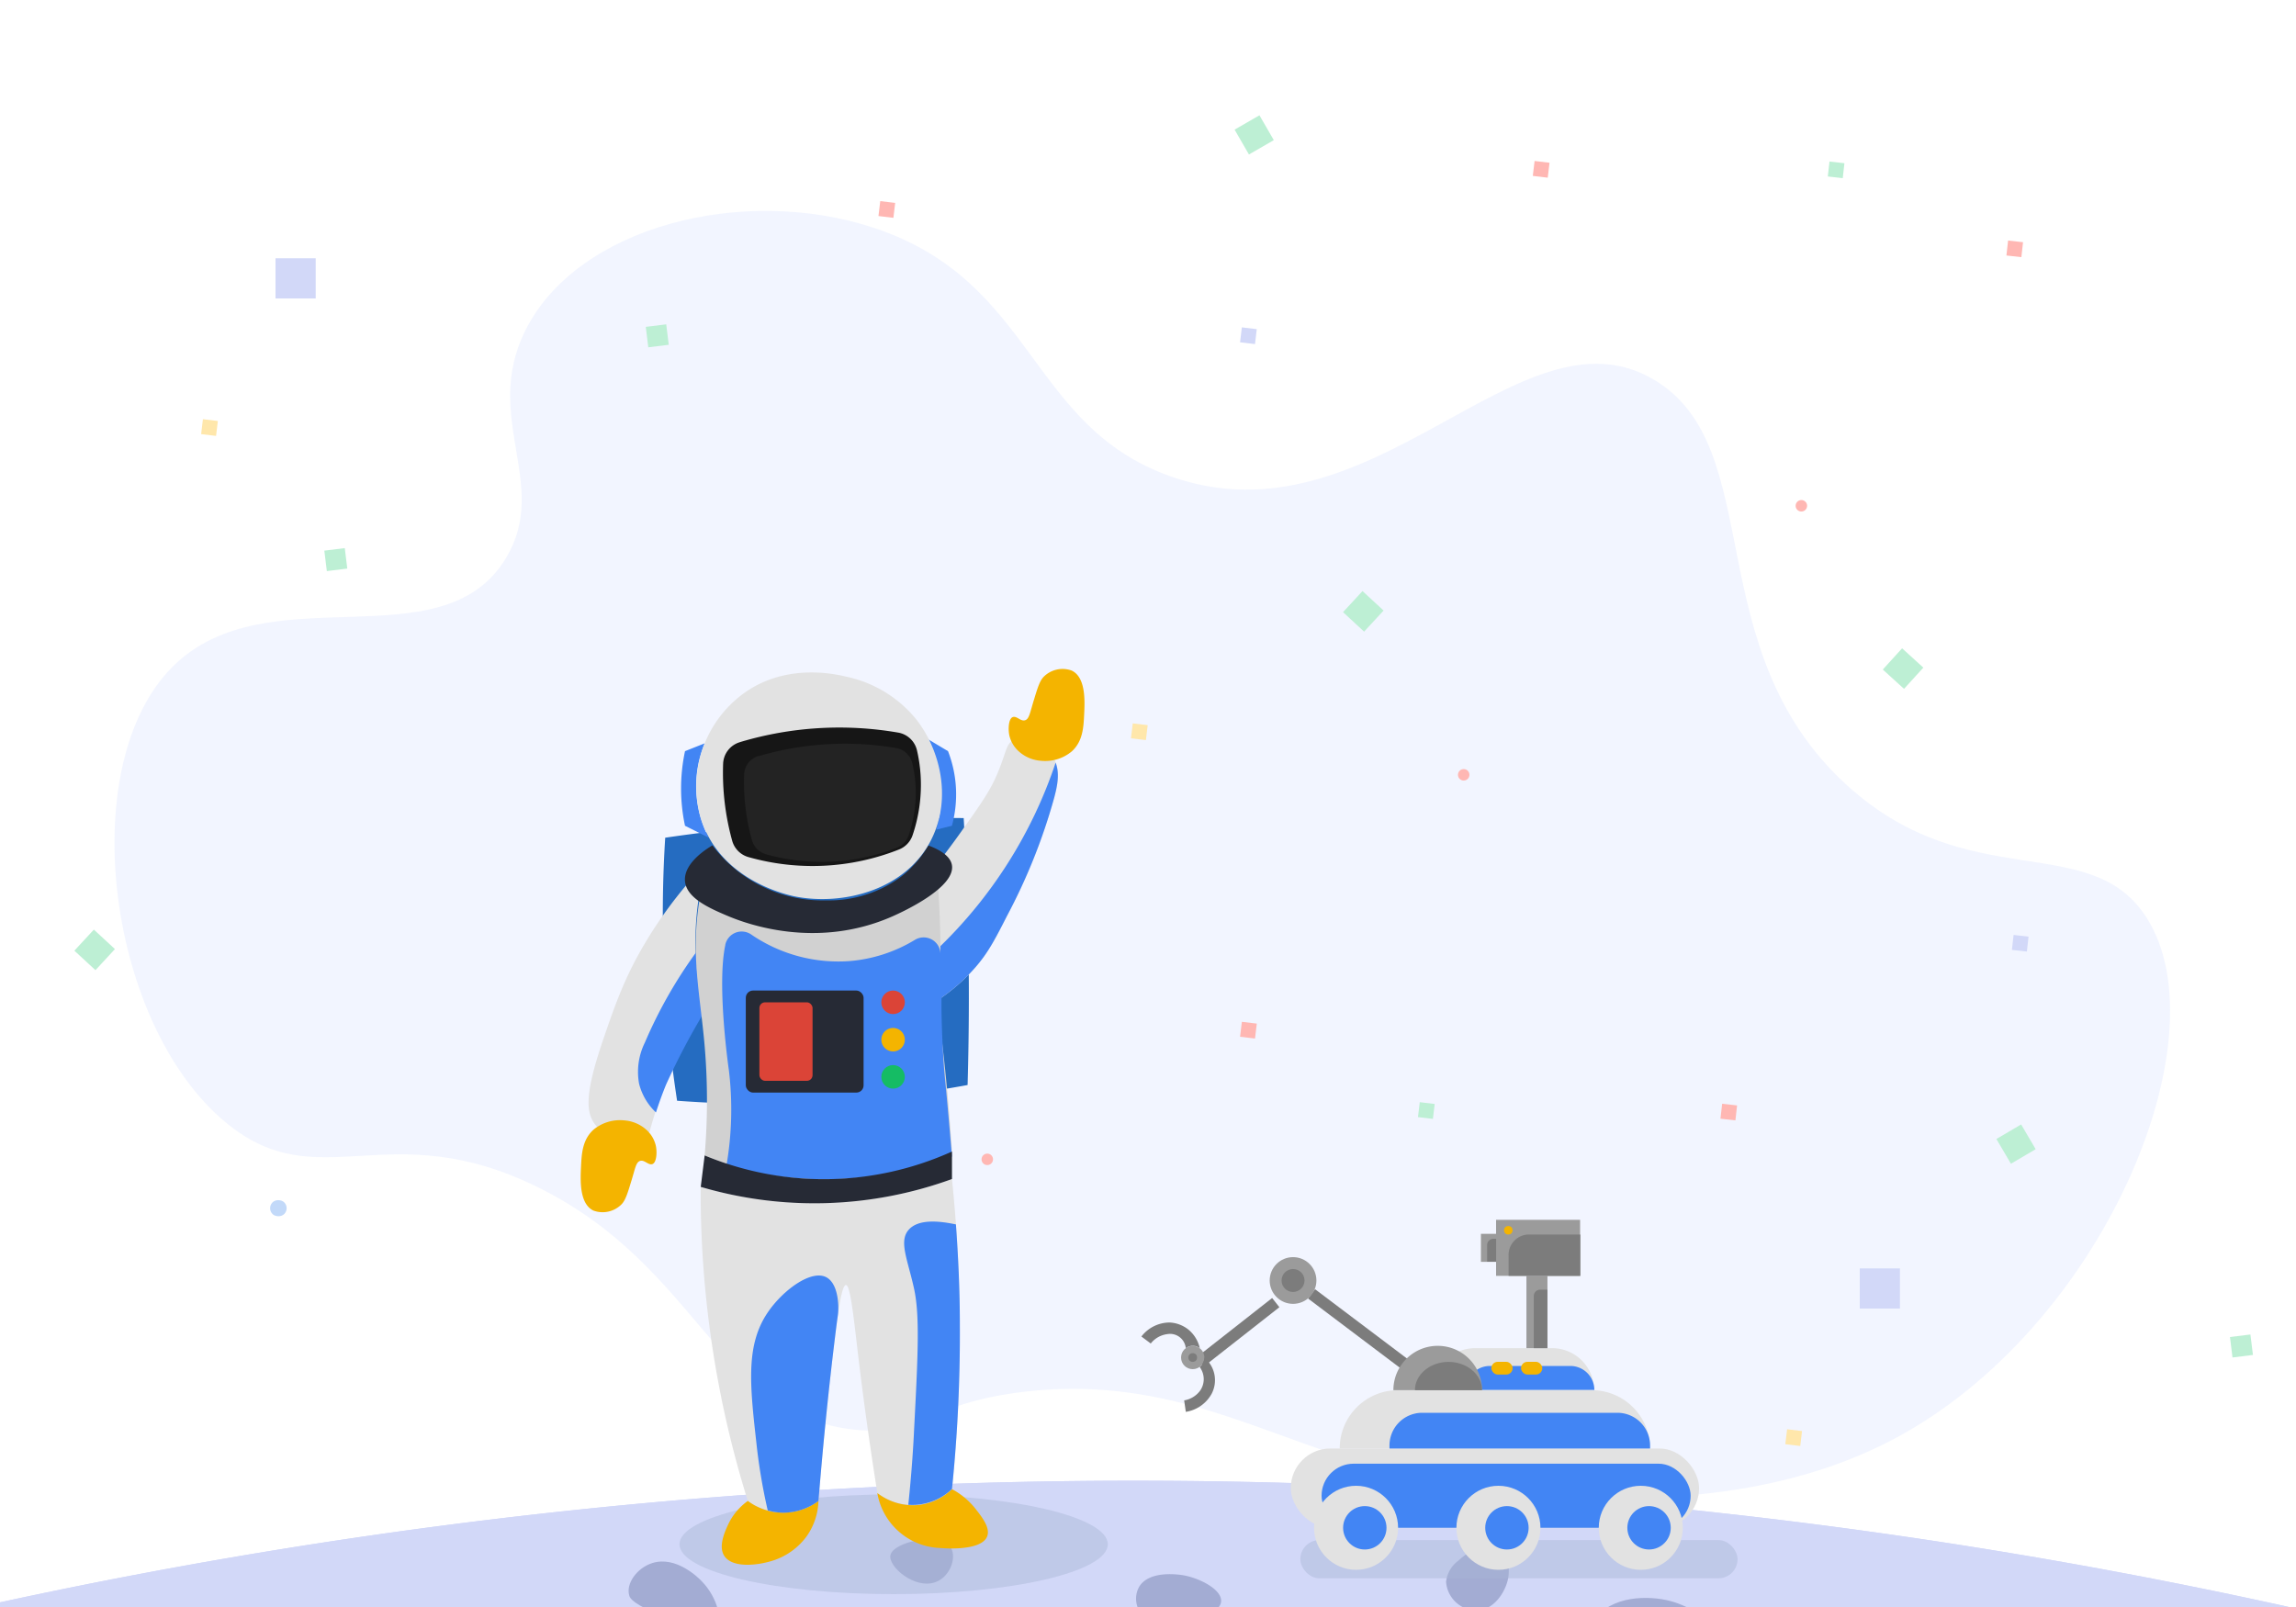 <svg xmlns="http://www.w3.org/2000/svg" viewBox="0 0 400 280"><defs><style>.a589ab5a-2973-49da-a295-38f548f23be3{fill:#7d99ff;opacity:0.1;}.e34db8ea-186a-4857-97c0-b3a624c4c858{fill:#d2d8f8;}.\38 e42b3ba-8039-4677-99ec-d757eb9a10e7{fill:#a3acd3;}.f225fa8f-f8f5-4820-ac34-263b9f226829{fill:#bdefd4;}.\38 126a6c1-ef1f-4854-9fac-c0abe348f9e7{fill:#c2d9f9;}.\39 85720f9-f87f-4024-84b0-d7b478a51fa1{fill:#ffb7b3;}.\35 32003b7-c875-4e24-b02c-bdb9100787ef{fill:#ffe7ab;}.\31 95a1613-67ea-4746-8a8a-2a30d1fae36d{fill:#e2e2e2;}.f6e50d78-4480-41ad-b66d-26c5a82c2c26{fill:#4285f4;}.f4a83ab0-7d86-4f83-aebb-f7bafc33d1d6{fill:#aab7d6;opacity:0.45;}.\33 168eea4-875b-4919-8b2a-ac7cb0150469{fill:#9b9b9b;}.f22e851b-f448-44c2-93e5-a6e6aecaf45d{fill:#7c7c7c;}.\31 440f19d-1f8f-4575-a911-5b77c298557d{fill:#f4b400;}.d7ed3a63-ba45-41df-86a3-bc8591106d5d{fill:#256cc1;}.\39 8c8af2f-bdab-4f3b-b071-c8c1fcf6cc04{fill:#d1d1d1;}.\38 93a3337-2386-4d2f-b045-b25ec6d206ba{fill:#262a35;}.\34 2330ce1-490a-4bbf-bb57-ae50d8ded71f{fill:#db4437;}.f49c0f57-ebac-48bb-ad79-c3b26dc7455e{fill:#15bc64;}.\31 a074a96-8f52-441c-9e4f-8e3dafc42d0b{fill:#161616;}.e0e65029-da41-46be-ad9f-960053288bd1{fill:#232323;}</style></defs><title>Artboard 1</title><g id="f273cbd4-7882-4784-9e60-ca330f1d2ccf" data-name="Layer 4"><path class="a589ab5a-2973-49da-a295-38f548f23be3" d="M91.48,57.66c9-18.22,38-25.56,60.89-17.92,28,9.35,26.77,34.44,51.51,43.24,35.45,12.62,60.89-30.76,84.32-16.79,19.94,11.89,7.49,46.87,33.55,70.61,21.34,19.44,42.48,7.64,52.29,23.2,13.35,21.18-7.86,71.52-44.08,90.72-39.18,20.76-93.6,3.88-97.07,2.76-16.23-5.24-31.86-13.6-54.34-11-17.22,2-18.84,8.12-30.62,6.51-23.15-3.18-26.18-28.21-54.07-42.05-26.38-13.1-38.21,2.08-54.48-11.32C19,178.81,13.08,134.88,29.2,117.08c16.32-18,47.68-.92,59-19.93C95.83,84.39,84,72.79,91.48,57.66Z"/></g><g id="8f04ff7e-995e-429e-bacc-baee91fb1382" data-name="Layer 2"><path class="e34db8ea-186a-4857-97c0-b3a624c4c858" d="M400,295H0V279.19a931.26,931.26,0,0,1,400,1.08Z"/><path class="e34db8ea-186a-4857-97c0-b3a624c4c858" d="M400,295H0V279.19a931.26,931.26,0,0,1,400,1.08Z"/><path class="8e42b3ba-8039-4677-99ec-d757eb9a10e7" d="M113.63,272.35c-2.64.83-4.63,3.56-4,5.67.14.47.58,1.45,6.2,3.79,5,2.08,7.46,3.11,8.57,2.37,1.8-1.2.68-5.83-2.17-8.69C121.78,275,117.8,271,113.63,272.35Z"/><path class="8e42b3ba-8039-4677-99ec-d757eb9a10e7" d="M155.13,270.94c-.48,2,4.28,6.08,7.89,4.71,2.68-1,3.8-4.67,2.43-6.28C163.43,267,155.67,268.64,155.13,270.94Z"/><path class="8e42b3ba-8039-4677-99ec-d757eb9a10e7" d="M251.93,275.6a5.38,5.38,0,0,0,5,5c3.34.16,5.45-3.37,5.84-5.75.27-1.64,0-4.54-2.09-5.39-2.74-1.11-6.33,2.19-6.67,2.51A5.3,5.3,0,0,0,251.93,275.6Z"/><path class="8e42b3ba-8039-4677-99ec-d757eb9a10e7" d="M277.81,282.23c-2.54,3.74-1.07,9.23,2.52,10.86,2.76,1.25,6-.13,10.72-2.17,4.23-1.82,7.32-3.15,7.57-5.43.31-2.88-4.1-5.59-7.57-6.52C287.22,277.94,280.65,278,277.81,282.23Z"/><path class="8e42b3ba-8039-4677-99ec-d757eb9a10e7" d="M198.52,276.38a4.21,4.21,0,0,0,.89,5.38c1.93,1.65,4.86,1.09,7.1.66,1.18-.23,5.9-1.13,6.22-3.28.29-2-3.3-4-6.31-4.62C205.83,274.4,200.42,273.45,198.52,276.38Z"/></g><g id="fb4ded9a-e7bb-44ba-9d28-d4206bfddf7b" data-name="Layer 1"><rect class="e34db8ea-186a-4857-97c0-b3a624c4c858" x="48" y="45" width="7" height="7"/><rect class="f225fa8f-f8f5-4820-ac34-263b9f226829" x="14" y="163" width="5" height="5" transform="translate(-116.24 65.28) rotate(-47.25)"/><rect class="f225fa8f-f8f5-4820-ac34-263b9f226829" x="235" y="104" width="5" height="5" transform="translate(-1.91 208.63) rotate(-47.25)"/><rect class="f225fa8f-f8f5-4820-ac34-263b9f226829" x="216" y="21" width="5" height="5" transform="translate(307.4 224.48) rotate(-120)"/><rect class="f225fa8f-f8f5-4820-ac34-263b9f226829" x="56.71" y="95.71" width="3.59" height="3.59" transform="translate(-11.48 7.88) rotate(-7.02)"/><rect class="f225fa8f-f8f5-4820-ac34-263b9f226829" x="112.71" y="56.71" width="3.59" height="3.59" transform="translate(-6.29 14.44) rotate(-7.02)"/><rect class="8126a6c1-ef1f-4854-9fac-c0abe348f9e7" x="47.06" y="209.06" width="2.88" height="2.88" rx="1.44" ry="1.44" transform="translate(-139 103.24) rotate(-47.25)"/><rect class="985720f9-f87f-4024-84b0-d7b478a51fa1" x="153.19" y="35.19" width="2.62" height="2.62" transform="translate(99.91 185.57) rotate(-83.18)"/><rect class="e34db8ea-186a-4857-97c0-b3a624c4c858" x="216.19" y="57.19" width="2.62" height="2.62" transform="translate(133.58 267.51) rotate(-83.18)"/><rect class="985720f9-f87f-4024-84b0-d7b478a51fa1" x="216.19" y="178.19" width="2.62" height="2.62" transform="translate(13.44 374.14) rotate(-83.18)"/><rect class="985720f9-f87f-4024-84b0-d7b478a51fa1" x="267.19" y="28.19" width="2.62" height="2.62" transform="translate(207.32 292.6) rotate(-83.18)"/><rect class="532003b7-c875-4e24-b02c-bdb9100787ef" x="197.19" y="126.19" width="2.62" height="2.62" transform="translate(48.32 309.45) rotate(-83.18)"/><rect class="532003b7-c875-4e24-b02c-bdb9100787ef" x="35.19" y="73.19" width="2.62" height="2.62" transform="translate(-41.81 101.89) rotate(-83.18)"/><rect class="e34db8ea-186a-4857-97c0-b3a624c4c858" x="324" y="221" width="7" height="7"/><rect class="f225fa8f-f8f5-4820-ac34-263b9f226829" x="388.71" y="232.71" width="3.59" height="3.59" transform="translate(-25.74 49.5) rotate(-7.02)"/><rect class="532003b7-c875-4e24-b02c-bdb9100787ef" x="311.19" y="249.19" width="2.62" height="2.62" transform="translate(26.65 531.03) rotate(-83.18)"/><rect class="f225fa8f-f8f5-4820-ac34-263b9f226829" x="247.19" y="192.19" width="2.62" height="2.62" transform="translate(26.85 417.26) rotate(-83.18)"/><circle class="985720f9-f87f-4024-84b0-d7b478a51fa1" cx="172" cy="202" r="1"/><circle class="985720f9-f87f-4024-84b0-d7b478a51fa1" cx="255" cy="135" r="1"/><rect class="f225fa8f-f8f5-4820-ac34-263b9f226829" x="329.05" y="114" width="5" height="5" transform="translate(640.82 -50.38) rotate(132.29)"/><rect class="f225fa8f-f8f5-4820-ac34-263b9f226829" x="348.71" y="196.85" width="5" height="5" transform="translate(345.02 -204.45) rotate(59.54)"/><rect class="e34db8ea-186a-4857-97c0-b3a624c4c858" x="350.62" y="163.03" width="2.62" height="2.62" transform="translate(554.27 -167.21) rotate(96.36)"/><rect class="985720f9-f87f-4024-84b0-d7b478a51fa1" x="349.66" y="42.03" width="2.62" height="2.62" transform="translate(432.95 -300.65) rotate(96.36)"/><rect class="985720f9-f87f-4024-84b0-d7b478a51fa1" x="299.86" y="192.44" width="2.62" height="2.62" transform="translate(527.1 -84.09) rotate(96.36)"/><rect class="f225fa8f-f8f5-4820-ac34-263b9f226829" x="318.54" y="28.28" width="2.62" height="2.62" transform="translate(384.72 -285.01) rotate(96.36)"/><circle class="985720f9-f87f-4024-84b0-d7b478a51fa1" cx="313.82" cy="88.14" r="1" transform="translate(-0.69 2.51) rotate(-0.46)"/></g><g id="ee13f813-9a9b-43c9-bc7a-a9956ff2fcd4" data-name="Layer 3"><path class="195a1613-67ea-4746-8a8a-2a30d1fae36d" d="M257,234.9H270.4a7.32,7.32,0,0,1,7.32,7.32v0a0,0,0,0,1,0,0H249.67a0,0,0,0,1,0,0v0A7.32,7.32,0,0,1,257,234.9Z"/><path class="f6e50d78-4480-41ad-b66d-26c5a82c2c26" d="M259.57,238h14a4.19,4.19,0,0,1,4.19,4.19v0a0,0,0,0,1,0,0H255.38a0,0,0,0,1,0,0v0A4.19,4.19,0,0,1,259.57,238Z"/><rect class="f4a83ab0-7d86-4f83-aebb-f7bafc33d1d6" x="226.54" y="268.34" width="76.17" height="6.66" rx="3.33" ry="3.33"/><rect class="195a1613-67ea-4746-8a8a-2a30d1fae36d" x="224.87" y="252.38" width="71.14" height="13.82" rx="6.91" ry="6.91"/><rect class="f6e50d78-4480-41ad-b66d-26c5a82c2c26" x="230.24" y="255.03" width="64.3" height="11.17" rx="5.59" ry="5.59"/><path class="195a1613-67ea-4746-8a8a-2a30d1fae36d" d="M243.57,242.22h33.74a10.16,10.16,0,0,1,10.16,10.16v0a0,0,0,0,1,0,0H233.4a0,0,0,0,1,0,0v0A10.16,10.16,0,0,1,243.57,242.22Z"/><path class="f6e50d78-4480-41ad-b66d-26c5a82c2c26" d="M247.77,246.16h34a5.7,5.7,0,0,1,5.7,5.7v.52a0,0,0,0,1,0,0H242.07a0,0,0,0,1,0,0v-.52A5.7,5.7,0,0,1,247.77,246.16Z"/><circle class="195a1613-67ea-4746-8a8a-2a30d1fae36d" cx="236.25" cy="266.2" r="7.32"/><circle class="f6e50d78-4480-41ad-b66d-26c5a82c2c26" cx="237.77" cy="266.2" r="3.78"/><circle class="195a1613-67ea-4746-8a8a-2a30d1fae36d" cx="261.05" cy="266.2" r="7.32"/><circle class="f6e50d78-4480-41ad-b66d-26c5a82c2c26" cx="262.53" cy="266.2" r="3.78"/><circle class="195a1613-67ea-4746-8a8a-2a30d1fae36d" cx="285.85" cy="266.2" r="7.32"/><circle class="f6e50d78-4480-41ad-b66d-26c5a82c2c26" cx="287.29" cy="266.2" r="3.78"/><rect class="3168eea4-875b-4919-8b2a-ac7cb0150469" x="265.93" y="222.3" width="3.66" height="12.6"/><path class="f22e851b-f448-44c2-93e5-a6e6aecaf45d" d="M268.31,224.71h1.27a0,0,0,0,1,0,0V234.9a0,0,0,0,1,0,0h-2.37a0,0,0,0,1,0,0v-9.09A1.1,1.1,0,0,1,268.31,224.71Z"/><rect class="3168eea4-875b-4919-8b2a-ac7cb0150469" x="260.64" y="212.54" width="14.64" height="9.76"/><path class="f22e851b-f448-44c2-93e5-a6e6aecaf45d" d="M266.32,215.1h9a0,0,0,0,1,0,0v7.2a0,0,0,0,1,0,0h-12.5a0,0,0,0,1,0,0v-3.65A3.55,3.55,0,0,1,266.32,215.1Z"/><rect class="f22e851b-f448-44c2-93e5-a6e6aecaf45d" x="235.77" y="221.32" width="2.03" height="20.77" transform="translate(-90.78 281.24) rotate(-52.98)"/><rect class="3168eea4-875b-4919-8b2a-ac7cb0150469" x="258" y="214.98" width="2.64" height="4.88"/><path class="3168eea4-875b-4919-8b2a-ac7cb0150469" d="M258.2,242.22H242.75a7.72,7.72,0,1,1,15.45,0Z"/><path class="f22e851b-f448-44c2-93e5-a6e6aecaf45d" d="M258.2,242.22h-11.7c0-2.71,2.64-4.93,5.85-4.93S258.2,239.51,258.2,242.22Z"/><path class="f22e851b-f448-44c2-93e5-a6e6aecaf45d" d="M260.19,215.84h.46a0,0,0,0,1,0,0v4a0,0,0,0,1,0,0h-1.57a0,0,0,0,1,0,0v-2.91A1.11,1.11,0,0,1,260.19,215.84Z"/><rect class="f22e851b-f448-44c2-93e5-a6e6aecaf45d" x="214.46" y="222.4" width="2.03" height="16.74" transform="matrix(0.62, 0.79, -0.79, 0.62, 264.36, -81.15)"/><circle class="3168eea4-875b-4919-8b2a-ac7cb0150469" cx="225.27" cy="223.11" r="4.07"/><circle class="f22e851b-f448-44c2-93e5-a6e6aecaf45d" cx="225.27" cy="223.11" r="2"/><circle class="3168eea4-875b-4919-8b2a-ac7cb0150469" cx="207.79" cy="236.53" r="2.03"/><circle class="f22e851b-f448-44c2-93e5-a6e6aecaf45d" cx="207.79" cy="236.53" r="0.76"/><path class="f22e851b-f448-44c2-93e5-a6e6aecaf45d" d="M198.85,232.87l1.63,1.22a4.34,4.34,0,0,1,2.85-1.63,2.75,2.75,0,0,1,3.25,2.44,2,2,0,0,1,2.44,0,5.81,5.81,0,0,0-2-3.25,5.67,5.67,0,0,0-3.25-1.22A6.24,6.24,0,0,0,198.85,232.87Z"/><path class="f22e851b-f448-44c2-93e5-a6e6aecaf45d" d="M206.59,246l-.29-2a4.34,4.34,0,0,0,2.79-1.71,3.51,3.51,0,0,0,.62-2,3.55,3.55,0,0,0-.71-2.11,2,2,0,0,0,.41-.41,2.13,2.13,0,0,0,.41-1.22,5.1,5.1,0,0,1,1.25,6.33A6.24,6.24,0,0,1,206.59,246Z"/><rect class="1440f19d-1f8f-4575-a911-5b77c298557d" x="259.82" y="237.28" width="3.7" height="2.22" rx="1.11" ry="1.11"/><rect class="1440f19d-1f8f-4575-a911-5b77c298557d" x="264.99" y="237.28" width="3.7" height="2.22" rx="1.11" ry="1.11"/><circle class="1440f19d-1f8f-4575-a911-5b77c298557d" cx="262.77" cy="214.36" r="0.74"/><path class="d7ed3a63-ba45-41df-86a3-bc8591106d5d" d="M117.28,187q.32,2.42.68,4.79a198.21,198.21,0,0,0,29.41,0,198.06,198.06,0,0,0,21.2-2.74c.28-9.84.31-20.11,0-30.78q-.23-8-.68-15.73c-8.07-.1-16.76.08-26,.68s-18,1.57-26,2.74A213.05,213.05,0,0,0,117.28,187Z"/><path class="195a1613-67ea-4746-8a8a-2a30d1fae36d" d="M113.18,163c-4.23,6.78-6,12-8.21,18.47-3.1,9.18-2.86,12.29-1.37,14.36a7.34,7.34,0,0,0,4.1,2.74,7.15,7.15,0,0,0,5.47-1.37,70.29,70.29,0,0,1,9.28-20.67,64.75,64.75,0,0,1-1.08-8.05,49.7,49.7,0,0,1,.3-11.6,42,42,0,0,1,1.61-6.76A76.64,76.64,0,0,0,113.18,163Z"/><path class="1440f19d-1f8f-4575-a911-5b77c298557d" d="M103.39,196.84c-1.94,1.76-2.06,4.19-2.17,6.5s-.3,6.41,2.17,7.59a4.64,4.64,0,0,0,4.88-1.08c.62-.63,1-1.68,1.63-3.79.77-2.43.86-3.56,1.63-3.79s1.47.85,2.17.54.8-2.12.54-3.25a5.37,5.37,0,0,0-1.63-2.71,6.45,6.45,0,0,0-3.79-1.63A7.23,7.23,0,0,0,103.39,196.84Z"/><path class="f6e50d78-4480-41ad-b66d-26c5a82c2c26" d="M121.39,168.5c0-.59-.05-1.37-.05-1.37,0-.44,0-.87,0-1.29a80.47,80.47,0,0,0-9,15.83,11.5,11.5,0,0,0-1,7.16,10.36,10.36,0,0,0,2.94,5h0q.37-1.17.81-2.38s.44-1.23.95-2.47a124.36,124.36,0,0,1,6.55-12.47C122.38,176,121.45,170,121.39,168.5Z"/><ellipse class="f4a83ab0-7d86-4f83-aebb-f7bafc33d1d6" cx="155.69" cy="269.07" rx="37.31" ry="8.69"/><path class="195a1613-67ea-4746-8a8a-2a30d1fae36d" d="M176.79,128.83c-1.69.68-1.4,2.46-3.42,6.84-1.21,2.61-2.86,4.93-6.16,9.58-1.63,2.29-3.06,4.15-4.1,5.47,0,1.56.2,6.9.25,8.46.12,4.09.32,10.71.44,14.8a32.14,32.14,0,0,0,6.16-5.47c2-2.35,3.2-4.38,5.47-8.89a101.32,101.32,0,0,0,8.21-20.52c.65-2.44,1.14-4.71,0-6.84C182.28,129.73,179,128,176.79,128.83Z"/><path class="f6e50d78-4480-41ad-b66d-26c5a82c2c26" d="M175.42,159.61a101.32,101.32,0,0,0,8.21-20.52c.59-2.2,1-4.26.28-6.21a79.89,79.89,0,0,1-20.55,32.43q.15,1.23.26,2.53a61.21,61.21,0,0,1,.18,6.14,32.14,32.14,0,0,0,6.16-5.47C172,166.15,173.14,164.11,175.42,159.61Z"/><path class="98c8af2f-bdab-4f3b-b071-c8c1fcf6cc04" d="M122.76,201.33a54.49,54.49,0,0,0,43.09-.68c-.14-2-.36-5.12-.68-8.89-.79-9.13-1.13-9.72-1.37-14.36-.33-6.35.19-7.24,0-15-.12-5-.44-9-.68-11.63a27.75,27.75,0,0,1-17.1,8.21c-12.91,1.13-21.49-7.73-22.57-8.89a48.44,48.44,0,0,0-1.37,5.47c-1.94,10.24-.13,17.26.68,26.67A112.94,112.94,0,0,1,122.76,201.33Z"/><path class="1440f19d-1f8f-4575-a911-5b77c298557d" d="M186.71,130.93c1.94-1.76,2.06-4.19,2.17-6.5s.3-6.41-2.17-7.59a4.64,4.64,0,0,0-4.88,1.08c-.62.63-1,1.68-1.63,3.79-.77,2.43-.86,3.56-1.63,3.79s-1.47-.85-2.17-.54-.8,2.12-.54,3.25a5.37,5.37,0,0,0,1.63,2.71,6.45,6.45,0,0,0,3.79,1.63A7.23,7.23,0,0,0,186.71,130.93Z"/><path class="f6e50d78-4480-41ad-b66d-26c5a82c2c26" d="M126.55,203.13a63.94,63.94,0,0,0,39.29-1.61c-.13-1.62-.34-4.15-.62-7.26-.61-6.85-.68-6.85-.85-9.53-.08-1.24-.38-6.11-.35-10.7,0-1.26,0-2.52,0-3.78,0-1.5-.1-2.89-.18-4.16a2.93,2.93,0,0,0-4.45-2.33,26,26,0,0,1-11.43,3.7,26.83,26.83,0,0,1-17.12-4.66,2.92,2.92,0,0,0-4.48,1.81v.06c-1.52,7.05.62,21.78.62,21.78A57.11,57.11,0,0,1,126.55,203.13Z"/><path class="195a1613-67ea-4746-8a8a-2a30d1fae36d" d="M122.07,206.8a180.63,180.63,0,0,0,8.21,54.72,10.26,10.26,0,0,0,12.31,0c.92-11.39,1.93-20.68,2.74-27.36.71-5.87,1.32-10.27,2.05-10.26s1.29,5.14,2.05,11.63c.73,6.19,1.82,14.57,3.42,24.62a10,10,0,0,0,13-.68,266.44,266.44,0,0,0,1.37-28.73c-.06-9.11-.58-17.58-1.37-25.31a70.78,70.78,0,0,1-43.77,1.37Z"/><path class="1440f19d-1f8f-4575-a911-5b77c298557d" d="M130.28,261.52a10.57,10.57,0,0,0-3.42,4.1c-.56,1.2-1.76,3.81-.68,5.47,1.5,2.3,6.31,1.61,8.89.68a11.7,11.7,0,0,0,5.47-4.1,11.28,11.28,0,0,0,2.05-6.16,10.26,10.26,0,0,1-12.31,0Z"/><path class="1440f19d-1f8f-4575-a911-5b77c298557d" d="M165.84,259.46a13,13,0,0,1,4.1,3.42c1.14,1.45,2.6,3.31,2.05,4.79-1,2.7-7.91,2.08-8.21,2.05a11.53,11.53,0,0,1-10.94-9.58,10.19,10.19,0,0,0,7.52,2.05A9.93,9.93,0,0,0,165.84,259.46Z"/><path class="f6e50d78-4480-41ad-b66d-26c5a82c2c26" d="M119.34,130.88a31.12,31.12,0,0,0,0,13l4.1,2.05a19.56,19.56,0,0,1-.68-16.41Z"/><path class="f6e50d78-4480-41ad-b66d-26c5a82c2c26" d="M165.16,130.88a20.79,20.79,0,0,1,.68,13l-2.74.68a21.93,21.93,0,0,0-1.37-15.73Z"/><rect class="893a3337-2386-4d2f-b045-b25ec6d206ba" x="129.93" y="172.59" width="20.52" height="17.78" rx="1.26" ry="1.26"/><rect class="42330ce1-490a-4bbf-bb57-ae50d8ded71f" x="132.3" y="174.64" width="9.26" height="13.68" rx="0.99" ry="0.99"/><circle class="42330ce1-490a-4bbf-bb57-ae50d8ded71f" cx="155.59" cy="174.64" r="2.05"/><circle class="1440f19d-1f8f-4575-a911-5b77c298557d" cx="155.59" cy="181.14" r="2.05" transform="translate(-83.04 172.45) rotate(-47.25)"/><circle class="f49c0f57-ebac-48bb-ad79-c3b26dc7455e" cx="155.59" cy="187.63" r="2.05"/><path class="893a3337-2386-4d2f-b045-b25ec6d206ba" d="M122.76,201.33l-.68,5.47a70.07,70.07,0,0,0,43.77-1.37v-4.79a54.17,54.17,0,0,1-43.09.68Z"/><path class="893a3337-2386-4d2f-b045-b25ec6d206ba" d="M124.12,147.3c-.64.37-5,2.93-4.79,6.16.19,3,4.27,4.79,7.52,6.16,3.1,1.3,15.41,5.93,28.73,0,1.75-.78,10.92-5,10.26-8.89-.27-1.6-2.16-2.69-4.1-3.42a19.29,19.29,0,0,1-4.79,5.47,21.11,21.11,0,0,1-13,4.1,24.06,24.06,0,0,1-19.83-9.58Z"/><path class="195a1613-67ea-4746-8a8a-2a30d1fae36d" d="M128.91,121.31a20.07,20.07,0,0,0-6.84,21.2c3.31,10.84,14.95,13.38,16.41,13.68,8.23,1.65,19.56-1,23.94-10.26,3.35-7.06,1.35-15.24-2.74-20.52a21.38,21.38,0,0,0-12.31-7.52C145.53,117.45,136.44,115.33,128.91,121.31Z"/><path class="1a074a96-8f52-441c-9e4f-8e3dafc42d0b" d="M128.89,129.32a4.07,4.07,0,0,0-2.91,3.74,44.33,44.33,0,0,0,1.57,13.4,4.09,4.09,0,0,0,2.82,2.87,40.89,40.89,0,0,0,26.21-1.3,4.09,4.09,0,0,0,2.4-2.48,27.31,27.31,0,0,0,1.4-10.57,26.79,26.79,0,0,0-.64-4.29,4.07,4.07,0,0,0-3.3-3.05,60.21,60.21,0,0,0-27.54,1.67Z"/><path class="e0e65029-da41-46be-ad9f-960053288bd1" d="M132.17,131.71a3.49,3.49,0,0,0-2.53,3.2A37.45,37.45,0,0,0,131,146.38a3.53,3.53,0,0,0,2.44,2.46,36,36,0,0,0,22.76-1.11,3.52,3.52,0,0,0,2.08-2.12,23.08,23.08,0,0,0,1.21-9,22.64,22.64,0,0,0-.56-3.67,3.51,3.51,0,0,0-2.87-2.61,53,53,0,0,0-23.91,1.43Z"/><path class="f6e50d78-4480-41ad-b66d-26c5a82c2c26" d="M136.43,263.57a10.36,10.36,0,0,0,6.16-2.05c.92-11.39,1.93-20.68,2.74-27.36.22-1.84.43-3.54.64-5s.13-5.46-2-6.61c-2.67-1.41-7.63,2.3-10.22,6.13-3.79,5.59-3.15,12.32-2,22.49a100.23,100.23,0,0,0,2,12A9.91,9.91,0,0,0,136.43,263.57Z"/><path class="f6e50d78-4480-41ad-b66d-26c5a82c2c26" d="M158.24,262.19a9.69,9.69,0,0,0,1.45,0,10.14,10.14,0,0,0,6.16-2.74,266.48,266.48,0,0,0,1.37-28.73c0-6.09-.29-11.89-.68-17.38-2.93-.62-6.62-1-8.29,1s-.11,5.16,1,10.22c1,4.66.69,11.28,0,24.53C159.1,252.37,158.8,256.85,158.24,262.19Z"/></g></svg>